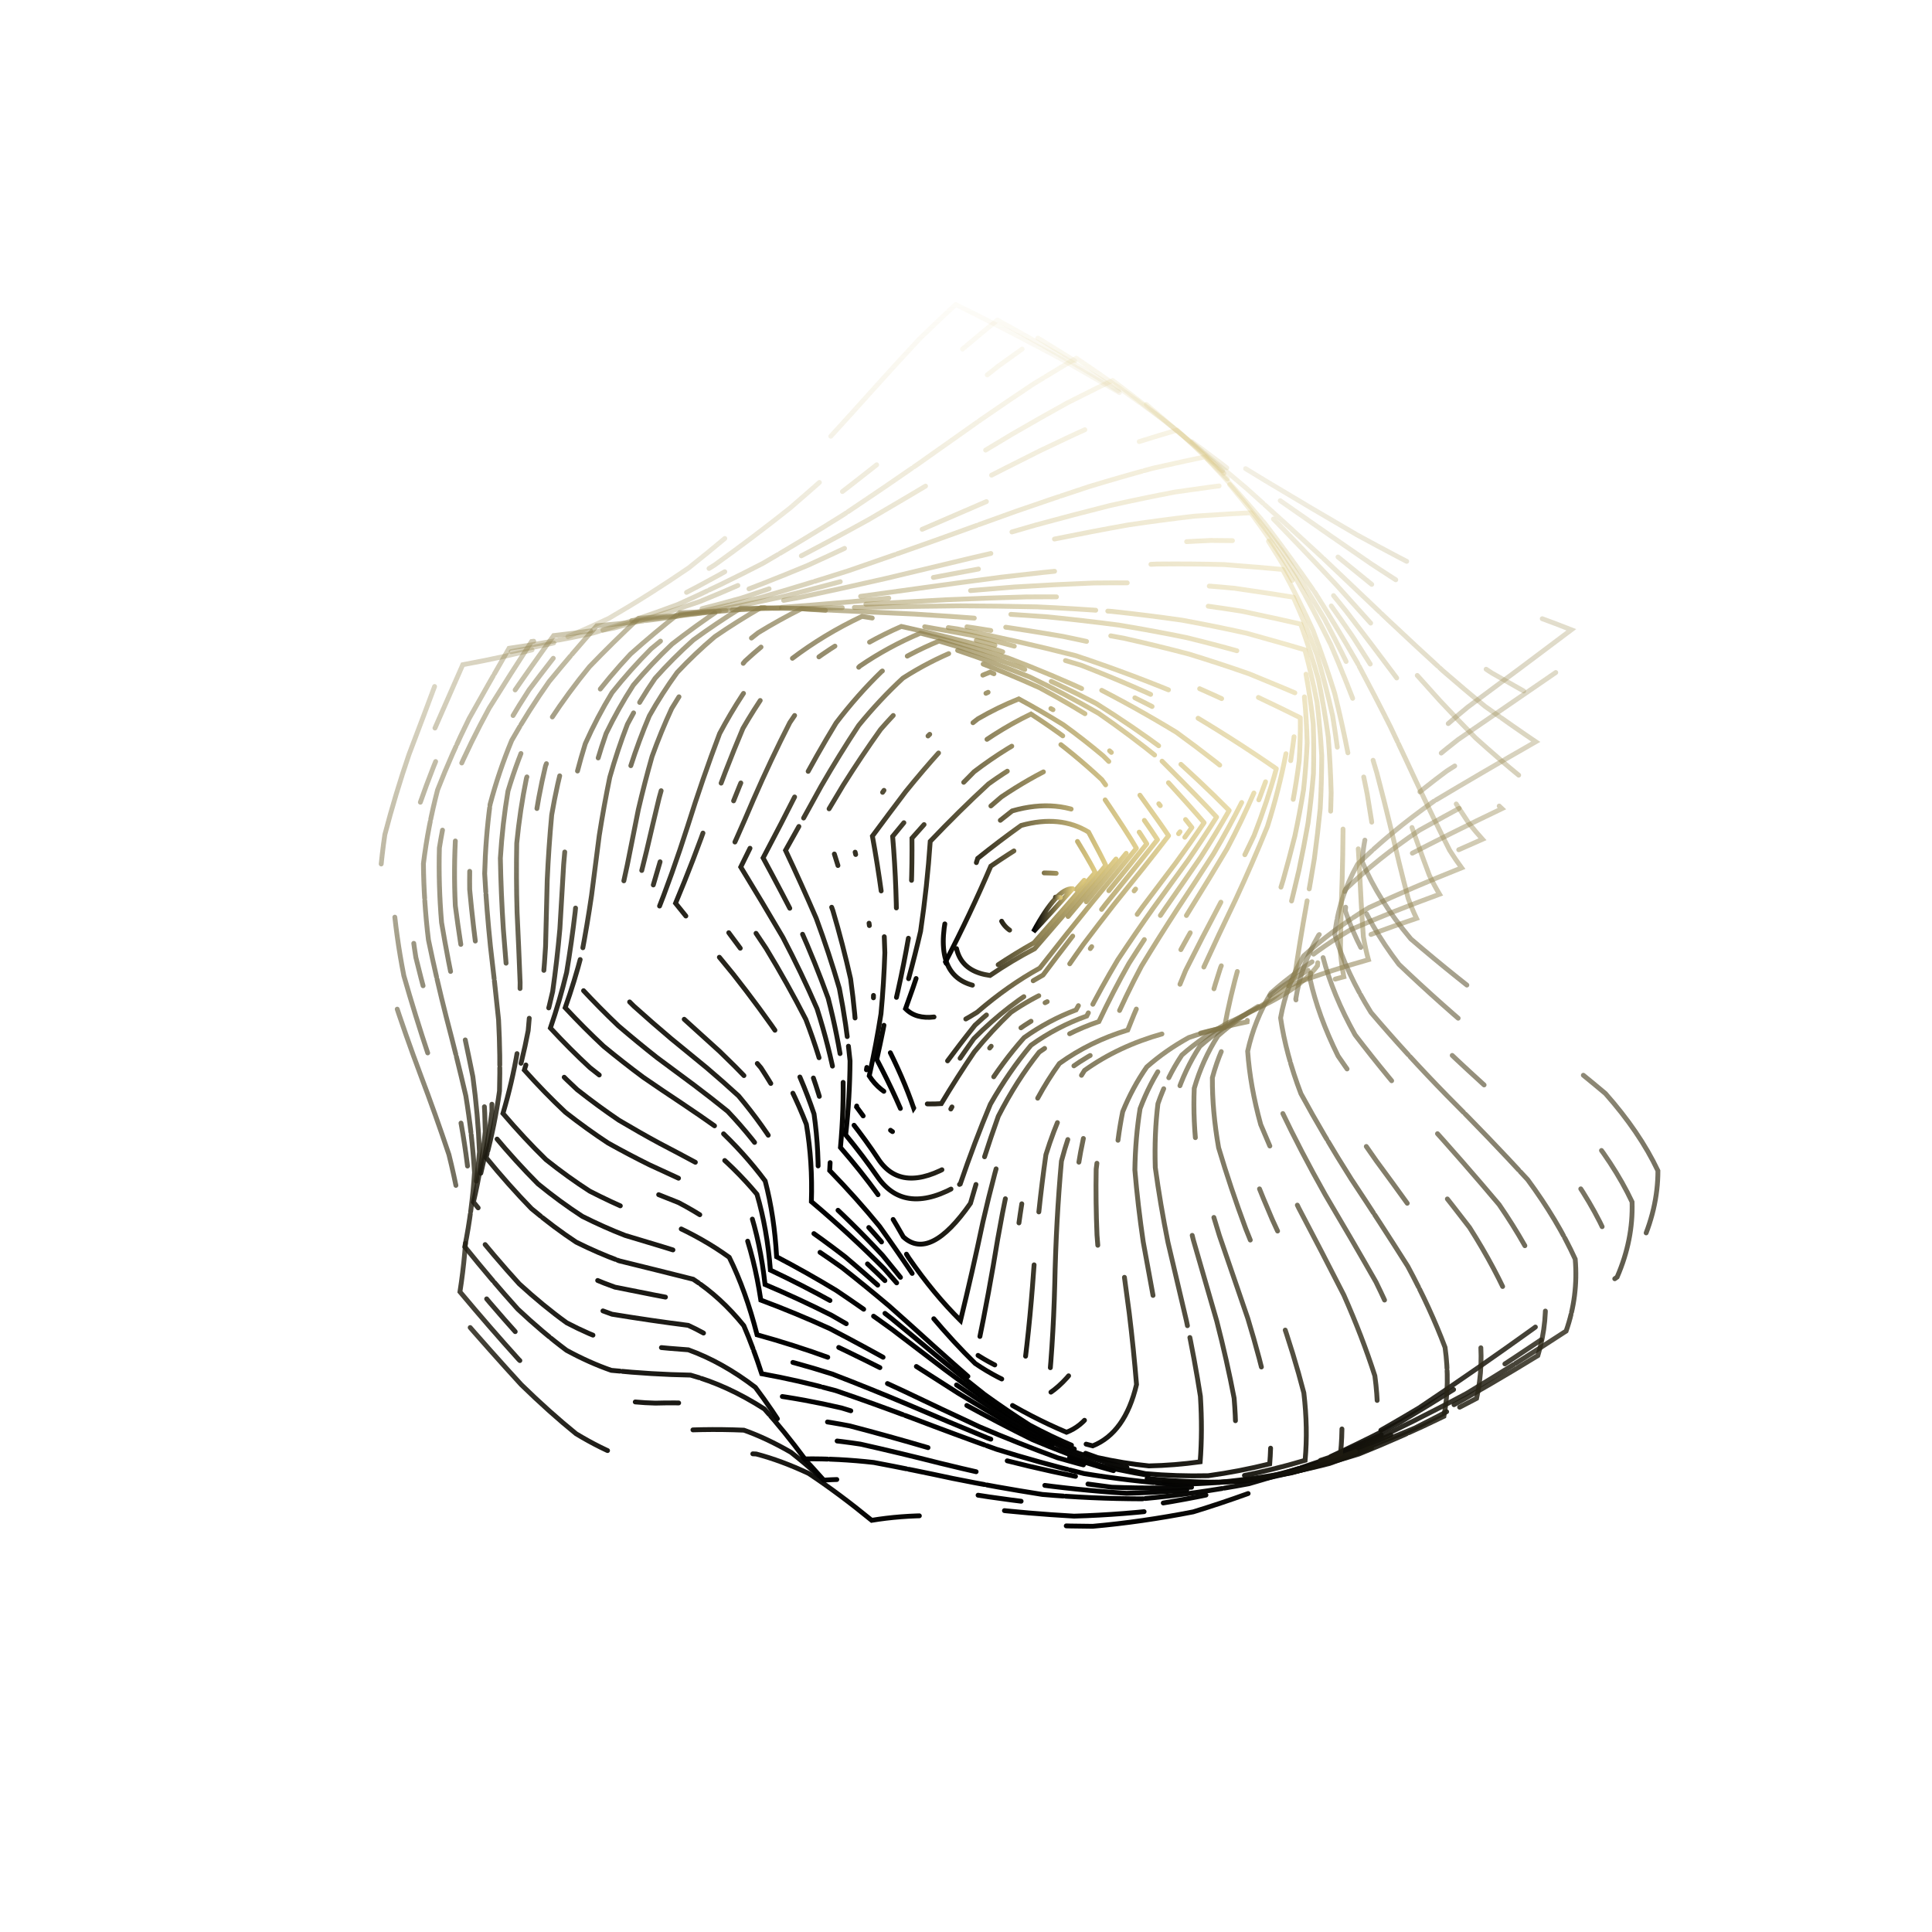 <svg xmlns="http://www.w3.org/2000/svg" version="1.1" xmlns:xlink="http://www.w3.org/1999/xlink" xmlns:svgjs="http://svgjs.dev/svgjs" viewBox="0 0 800 800"><defs><linearGradient x1="50%" y1="0%" x2="50%" y2="100%" id="ccchaos-grad"><stop stop-color="rgb(217, 196, 119)" stop-opacity="1" offset="0%"></stop><stop stop-color="hsl(47, 56%, 90%)" stop-opacity="1" offset="100%"></stop></linearGradient></defs><g stroke-width="2" stroke="url(#ccchaos-grad)" fill="none" stroke-linecap="round"><path d="M395.74 126.09Q417 136.62 438.64 148.22 460.43 160.64 482.1 173.52 503.36 186.46 523.93 199.03 543.56 210.83 561.99 221.52 579.02 230.82 594.45 238.58 608.17 244.79 620.1 249.56 637.8 255.71 650.66 260.78 629.47 276.78 607.79 292.78 588.31 308.78 573.43 324.78 565 340.78 564.06 356.78 570.74 372.78 584.19 388.78 602.76 404.78 624.15 420.78 645.7 436.78 664.75 452.78 678.94 468.78 686.51 484.79 686.52 500.79 678.97 516.79 657.48 533.18 634.87 550.18 611.45 567.04 587.58 582.99 563.6 597.35 539.82 609.53 516.55 619.15 494.09 626.03 472.66 630.22 452.44 632.01 433.6 631.91 416.2 630.61 400.28 628.89 385.82 627.6 372.75 627.57 360.95 629.53 347.31 618.37 334.89 610.14 323.56 604.81 313.15 602.07 303.46 601.42 294.29 602.19 285.42 603.59 276.63 604.8 267.72 605.02 258.5 603.57 248.82 599.91 238.55 593.69 227.57 584.8 215.84 573.36 203.32 559.71 190.02 544.34 192.22 527.78 192.22 511.22 190.02 494.65 185.89 478.09 180.36 461.52 174.09 444.96 167.88 428.4 162.48 411.83 158.57 395.27 156.63 378.71 156.91 362.14 159.36 345.58 163.68 329.02 169.34 312.45 175.64 295.89 181.8 279.33 199.44 275.69 217.15 270.73 234.75 264.22 252.08 256.06 268.95 246.3 285.2 235.14 300.67 222.88 315.25 209.91 328.83 196.66 341.34 183.58 352.77 171.08 363.13 159.52 372.47 149.15 380.92 140.13 392.18 129.28 395.74 126.09" stroke-dasharray="77 61" transform="rotate(0, 400, 400)" opacity="0.05"></path><path d="M401.25 132.23Q422.12 142.53 443.19 153.87 464.22 166.01 484.97 178.62 505.16 191.32 524.57 203.72 542.94 215.43 560.08 226.11 575.81 235.49 589.98 243.42 602.5 249.83 613.34 254.82 629.35 261.18 641 266.03 620.22 281.7 599.42 297.38 581.04 313.05 567.26 328.72 559.7 344.4 559.25 360.07 565.96 375.74 579.05 391.41 596.97 407.09 617.61 422.76 638.52 438.43 657.25 454.1 671.59 469.77 679.84 485.45 681.03 501.12 675.03 516.79 654.68 533.03 633.17 549.59 610.79 565.76 587.83 580.87 564.62 594.29 541.45 605.54 518.63 614.31 496.42 620.48 475.05 624.14 454.73 625.61 435.61 625.38 417.8 624.08 401.36 622.47 386.3 621.33 372.58 621.41 360.13 623.39 347.75 612.49 336.47 604.37 326.14 598.98 316.59 596.07 299.11 596.1 282.15 598.21 273.49 598.62 264.46 597.59 254.9 594.57 244.72 589.2 233.83 581.31 222.18 570.96 209.76 558.39 196.6 544.01 198.41 527.79 198.05 511.58 195.56 495.36 191.23 479.14 185.58 462.93 179.26 446.71 173.04 430.49 167.63 414.28 163.68 398.06 161.65 381.84 161.78 365.63 164.07 349.41 168.23 333.19 173.77 316.97 180.05 300.76 186.33 284.54 203.64 280.59 221.06 275.27 238.44 268.4 255.6 259.95 272.38 250 288.62 238.76 304.17 226.55 318.89 213.74 332.69 200.74 345.47 187.97 357.2 175.82 367.88 164.61 377.52 154.57 386.22 145.83 397.66 135.32 401.25 132.23" stroke-dasharray="58 81" transform="rotate(2.525, 400, 400)" opacity="0.07"></path><path d="M406.74 138.36Q427.09 148.43 447.46 159.51 467.64 171.37 487.38 183.7 506.45 196.16 524.65 208.37 541.77 219.97 557.62 230.63 572.08 240.09 585.04 248.16 596.44 254.78 606.26 260 620.73 266.62 631.32 271.39 611.05 286.74 591.16 302.08 573.89 317.42 561.17 332.77 554.44 348.11 554.44 363.46 561.18 378.8 573.91 394.15 591.18 409.49 611.07 424.84 631.35 440.18 649.73 455.53 664.16 470.88 673.02 486.22 675.31 501.57 670.78 516.91 651.57 532.88 631.17 548.91 609.84 564.34 587.84 578.57 565.46 591.05 542.98 601.39 520.69 609.34 498.83 614.84 477.64 618.02 457.33 619.19 438.04 618.84 419.92 617.57 403.05 616.07 387.45 615.07 373.14 615.26 360.06 617.25 348.87 606.62 338.65 598.59 329.24 593.16 320.46 590.1 304.05 589.72 287.81 591.62 279.35 592.18 270.45 591.51 260.99 589.07 250.88 584.49 240.06 577.57 228.49 568.28 216.16 556.8 203.12 543.44 204.54 527.58 203.82 511.71 201.05 495.85 196.53 479.98 190.77 464.12 184.41 448.25 178.18 432.39 172.77 416.52 168.78 400.66 166.67 384.8 166.67 368.93 168.78 353.07 172.76 337.2 178.17 321.34 184.41 305.47 190.76 289.61 207.73 285.31 224.84 279.62 241.96 272.41 258.93 263.69 275.59 253.58 291.79 242.3 307.39 230.16 322.23 217.53 336.23 204.8 349.27 192.36 361.31 180.57 372.32 169.71 382.3 160 391.3 151.54 403.08 141.36 406.74 138.36" stroke-dasharray="18 59" transform="rotate(5.05, 400, 400)" opacity="0.10"></path><path d="M412.1 144.5Q431.81 154.34 451.37 165.15 470.6 176.72 489.27 188.77 507.19 200.99 524.16 213 540.02 224.48 554.62 235.1 567.86 244.61 579.67 252.82 590 259.64 598.88 265.09 611.96 272.05 621.63 276.85 601.94 291.87 583 306.88 566.84 321.9 555.16 336.91 549.23 351.93 549.66 366.94 556.41 381.96 568.77 396.97 585.41 411.99 604.57 427 624.2 442.02 642.2 457.03 656.67 472.04 666.06 487.06 669.37 502.07 666.25 517.09 648.16 532.68 628.87 548.09 608.6 562.74 587.59 576.06 566.1 587.62 544.38 597.07 522.7 604.24 501.29 609.11 480.38 611.83 460.18 612.74 440.84 612.29 422.52 611.06 405.31 609.68 389.26 608.82 374.42 609.11 360.75 611.11 350.68 600.74 341.42 592.83 324.88 585.11 309.26 582.96 293.4 584.79 276.48 585.33 267.08 583.41 257.03 579.56 246.25 573.55 234.74 565.29 222.51 554.89 209.59 542.59 210.61 527.09 209.53 511.58 206.48 496.08 201.78 480.58 195.92 465.07 189.55 449.57 183.32 434.07 177.91 418.56 173.9 403.06 171.7 387.56 171.56 372.05 173.49 356.55 177.28 341.05 182.54 325.54 188.69 310.04 195.09 294.54 211.7 289.87 228.48 283.8 245.32 276.26 262.07 267.3 278.59 257.05 294.72 245.76 310.32 233.72 325.26 221.3 339.43 208.86 352.72 196.76 365.06 185.32 376.4 174.82 386.74 165.43 396.1 157.26 408.31 147.41 412.1 144.5" stroke-dasharray="32 1" transform="rotate(7.575, 400, 400)" opacity="0.12"></path><path d="M417.23 150.64Q436.18 160.24 454.85 170.78 473.05 182.06 490.61 193.83 507.34 205.79 523.09 217.59 537.71 228.93 551.09 239.5 563.16 249.05 573.87 257.38 583.22 264.39 591.23 270.06 603.08 277.42 611.96 282.36 592.93 297.04 574.98 311.73 559.91 326.41 549.24 341.1 544.06 355.78 544.88 370.46 551.63 385.15 563.63 399.83 579.65 414.51 598.08 429.2 617.06 443.88 634.67 458.56 649.13 473.24 658.97 487.93 663.21 502.61 661.41 517.29 644.43 532.41 626.24 547.14 607.04 560.95 587.05 573.37 566.48 584.01 545.59 592.6 524.59 599.02 503.72 603.3 483.2 605.61 463.21 606.29 443.94 605.76 425.52 604.57 408.08 603.31 391.68 602.58 376.38 602.96 362.2 604.97 353.13 594.86 344.74 587.07 329.45 579.17 314.69 576.63 299.22 578.28 282.49 579.07 273.14 577.62 263.12 574.44 252.39 569.28 240.94 562.01 228.8 552.67 215.99 541.44 216.6 526.3 215.17 511.17 211.86 496.03 206.99 480.9 201.05 465.76 194.66 450.63 188.45 435.49 183.05 420.36 179.02 405.22 176.74 390.08 176.46 374.95 178.21 359.81 181.8 344.68 186.88 329.54 192.93 314.41 199.34 299.27 215.56 294.21 232 287.77 248.53 279.93 265.03 270.75 281.37 260.4 297.39 249.13 312.97 237.23 327.97 225.04 342.27 212.9 355.78 201.14 368.4 190.07 380.09 179.92 390.8 170.86 400.54 162.98 413.28 153.45 417.23 150.64" stroke-dasharray="59 29" transform="rotate(10.1, 400, 400)" opacity="0.15"></path><path d="M422.04 156.78Q440.12 166.14 457.82 176.41 474.95 187.4 491.35 198.88 506.89 210.57 521.41 222.16 534.82 233.34 547.04 243.84 558 253.41 567.69 261.84 582.78 274.32 594.53 283.17 598.76 285.84 602.31 287.91 584.02 302.25 567.07 316.6 553.08 330.95 543.4 345.3 538.93 359.64 540.12 373.99 546.85 388.34 558.48 402.68 573.89 417.03 591.6 431.38 609.93 445.72 627.12 460.07 641.51 474.42 651.75 488.77 656.83 503.12 656.29 517.46 640.38 532.02 623.29 546.01 605.16 558.96 586.2 570.46 566.6 580.2 546.57 587.96 526.32 593.68 506.08 597.41 486.03 599.35 466.37 599.82 447.26 599.23 428.87 598.09 411.3 596.94 394.65 596.35 378.99 596.82 364.36 598.84 356.2 588.99 348.57 581.32 334.33 573.25 320.28 570.34 305.08 571.78 288.48 572.74 279.15 571.7 269.15 569.12 258.45 564.75 247.06 558.42 235 550.11 222.33 539.95 222.52 525.19 220.74 510.43 217.17 495.67 212.15 480.91 206.15 466.15 199.75 451.39 193.57 436.63 188.2 421.88 184.14 407.12 181.79 392.36 181.38 377.6 182.93 362.84 186.31 348.08 191.19 333.33 197.11 318.57 203.49 303.81 219.31 298.36 235.38 291.56 251.58 283.43 267.81 274.07 283.93 263.66 299.81 252.43 315.33 240.69 330.35 228.75 344.76 216.93 358.45 205.53 371.33 194.83 383.34 185.04 394.42 176.3 404.55 168.69 417.89 159.5 422.04 156.78" stroke-dasharray="43 68" transform="rotate(12.625, 400, 400)" opacity="0.17"></path><path d="M426.43 162.93Q443.57 172.05 460.23 182.04 476.24 192.74 491.48 203.93 505.81 215.34 519.14 226.7 531.38 237.72 542.48 248.13 552.4 257.69 561.14 266.21 574.75 279.09 585.41 288.42 589.33 291.29 592.71 293.45 575.22 307.46 559.29 321.47 546.37 335.48 537.63 349.48 533.85 363.49 535.38 377.5 542.08 391.51 553.34 405.51 568.15 419.52 585.16 433.53 602.83 447.53 619.57 461.54 633.86 475.55 644.4 489.55 650.25 503.56 650.87 517.56 636.02 531.48 620 544.68 602.95 556.75 585.03 567.33 566.41 576.19 547.29 583.16 527.86 588.22 508.31 591.44 488.83 593.04 469.59 593.32 450.76 592.69 432.49 591.61 414.91 590.59 398.12 590.11 382.2 590.67 367.2 592.69 359.83 583.11 352.87 575.57 339.49 567.35 325.98 564.09 310.96 565.28 294.42 566.35 285.09 565.65 275.1 563.62 264.43 559.97 253.09 554.52 241.13 547.22 228.57 538.11 228.35 523.73 226.24 509.36 222.43 494.99 217.27 480.61 211.22 466.24 204.83 451.87 198.69 437.49 193.34 423.12 189.27 408.74 186.85 394.37 186.3 380 187.66 365.62 190.82 351.25 195.49 336.87 201.24 322.5 207.56 308.13 222.97 302.28 238.64 295.15 254.49 286.77 270.41 277.26 286.28 266.81 301.99 255.67 317.4 244.12 332.4 232.45 346.87 220.96 360.71 209.93 373.82 199.6 386.12 190.16 397.56 181.75 408.09 174.43 422.07 165.55 426.43 162.93" stroke-dasharray="29 68" transform="rotate(15.15, 400, 400)" opacity="0.19"></path><path d="M430.31 169.07Q446.45 177.95 462.02 187.67 476.89 198.07 490.96 208.96 504.12 220.09 516.29 231.2 527.41 242.04 537.45 252.34 546.39 261.89 554.27 270.47 566.55 283.72 576.27 293.54 579.95 296.63 583.2 298.96 566.55 312.62 551.66 326.28 539.78 339.94 531.94 353.61 528.81 367.27 530.64 380.93 537.29 394.6 548.19 408.26 562.41 421.92 578.72 435.58 595.75 449.25 612.02 462.91 626.16 476.57 636.95 490.24 643.47 503.9 645.16 517.57 631.33 530.78 616.36 543.14 600.37 554.31 583.5 564 565.89 572 547.71 578.22 529.14 582.65 510.35 585.41 491.51 586.7 472.78 586.83 454.34 586.18 436.31 585.16 418.83 584.25 402 583.9 385.93 584.54 370.66 586.55 363.98 577.23 357.55 569.83 344.87 561.49 331.75 557.88 316.82 558.8 300.28 559.92 290.94 559.51 280.95 557.96 270.3 554.97 259.03 550.34 247.15 543.99 234.73 535.91 234.09 521.93 231.66 507.94 227.62 493.96 222.34 479.98 216.26 466 209.89 452.01 203.79 438.03 198.48 424.05 194.41 410.06 191.92 396.08 191.23 382.1 192.41 368.12 195.34 354.13 199.78 340.15 205.34 326.17 211.56 312.19 226.53 305.97 241.8 298.52 257.27 289.92 272.85 280.3 288.44 269.86 303.92 258.84 319.19 247.5 334.12 236.12 348.61 224.97 362.55 214.32 375.85 204.36 388.41 195.29 400.18 187.2 411.1 180.15 425.73 171.6 430.31 169.07" stroke-dasharray="35 1" transform="rotate(17.675, 400, 400)" opacity="0.22"></path><path d="M433.61 175.21Q448.69 183.84 463.15 193.29 476.89 203.39 489.79 213.97 501.8 224.81 512.86 235.68 522.92 246.32 531.97 256.5 540.02 266 547.1 274.63 558.21 288.23 567.12 298.53 570.6 301.88 573.76 304.4 558.01 317.72 544.15 331.03 533.3 344.34 526.33 357.66 523.8 370.97 525.92 384.28 532.52 397.59 543.05 410.91 556.69 424.22 572.32 437.53 588.69 450.84 604.48 464.16 618.42 477.47 629.39 490.78 636.5 504.09 639.18 517.4 626.33 529.85 612.39 541.36 597.44 551.63 581.61 560.44 565.01 567.62 547.81 573.13 530.14 576.98 512.16 579.32 494.03 580.34 475.9 580.34 457.93 579.67 440.24 578.73 422.97 577.93 406.23 577.69 390.11 578.4 374.68 580.41 368.56 571.36 362.58 564.1 350.4 555.66 337.54 551.73 322.61 552.35 306.03 553.44 296.67 553.28 286.68 552.14 276.06 549.74 264.85 545.87 253.07 540.42 240.78 533.33 239.75 519.75 237 506.17 232.76 492.59 227.37 479 221.27 465.42 214.94 451.84 208.9 438.25 203.63 424.67 199.55 411.09 197 397.5 196.18 383.92 197.16 370.34 199.86 356.76 204.05 343.17 209.41 329.59 215.5 316 230.02 309.42 244.84 301.69 259.91 292.91 275.13 283.22 290.4 272.82 305.63 261.95 320.71 250.84 335.53 239.78 349.99 228.99 363.98 218.71 377.41 209.14 390.19 200.42 402.25 192.65 413.54 185.88 428.8 177.65 433.61 175.21" stroke-dasharray="88 74" transform="rotate(20.2, 400, 400)" opacity="0.24"></path><path d="M436.27 181.34Q450.27 189.74 463.61 198.9 476.2 208.7 487.98 218.98 498.89 229.53 508.88 240.13 517.95 250.56 526.08 260.6 533.31 270.03 539.68 278.69 549.76 292.6 558 303.37 561.34 306.99 564.45 309.74 549.63 322.7 536.8 335.66 526.94 348.62 520.8 361.57 518.84 374.53 521.21 387.49 527.73 400.44 537.91 413.4 550.97 426.36 565.93 439.32 581.65 452.27 596.94 465.23 610.65 478.19 621.73 491.15 629.35 504.11 632.92 517.06 621.02 528.7 608.07 539.33 594.14 548.71 579.34 556.66 563.77 563.06 547.54 567.9 530.81 571.22 513.69 573.17 496.33 573.95 478.88 573.84 461.47 573.17 444.22 572.31 427.27 571.62 410.71 571.5 394.66 572.28 379.19 574.27 367.81 559.22 356.17 549.13 343.07 546.09 328.6 545.81 320.43 546.44 311.66 546.95 302.27 546.97 292.28 546.18 281.69 544.31 270.54 541.14 258.87 536.52 246.73 530.38 245.3 517.21 242.26 504.03 237.83 490.85 232.36 477.67 226.24 464.49 219.96 451.32 213.99 438.14 208.77 424.96 204.7 411.78 202.09 398.61 201.15 385.43 201.93 372.25 204.39 359.07 208.32 345.9 213.45 332.72 219.37 319.54 233.43 312.62 247.8 304.65 262.44 295.72 277.26 286.01 292.18 275.69 307.12 265 321.96 254.16 336.62 243.42 351 233 364.99 223.11 378.5 213.92 391.45 205.56 403.77 198.11 415.37 191.61 431.25 183.7 436.27 181.34" stroke-dasharray="88 27" transform="rotate(22.725, 400, 400)" opacity="0.26"></path><path d="M438.25 187.48Q451.15 195.63 463.37 204.52 474.85 214.02 485.53 223.98 495.38 234.23 504.38 244.56 512.52 254.77 519.82 264.64 526.31 273.99 532.03 282.65 541.23 296.83 548.91 308.06 552.15 311.95 555.26 314.97 541.38 327.56 529.58 340.16 520.69 352.76 515.34 365.35 513.91 377.95 516.51 390.54 522.95 403.14 532.77 415.73 545.27 428.33 559.57 440.92 574.64 453.52 589.42 466.11 602.85 478.7 613.98 491.3 622.02 503.89 626.39 516.49 615.4 527.29 603.41 537.03 590.49 545.53 576.69 552.65 562.13 558.31 546.9 562.52 531.12 565.36 514.9 566.96 498.37 567.53 481.66 567.34 464.88 566.68 448.17 565.9 431.63 565.33 415.37 565.31 399.49 566.15 384.08 568.13 373.24 553.44 361.87 543.39 348.75 540.02 334.19 539.38 325.95 539.92 317.13 540.43 307.72 540.59 297.73 540.1 287.18 538.69 276.1 536.13 264.55 532.29 252.56 527.05 250.76 514.28 247.44 501.52 242.84 488.76 237.3 475.99 231.2 463.23 224.97 450.46 219.07 437.7 213.91 424.93 209.86 412.17 207.2 399.4 206.13 386.64 206.72 373.87 208.92 361.11 212.6 348.34 217.47 335.58 223.19 322.81 236.77 315.6 250.67 307.42 264.86 298.4 279.26 288.69 293.8 278.49 308.39 268.01 322.96 257.47 337.41 247.07 351.65 237.03 365.59 227.53 379.13 218.72 392.2 210.71 404.7 203.58 416.59 197.35 433.01 189.75 438.25 187.48" stroke-dasharray="19 87" transform="rotate(25.25, 400, 400)" opacity="0.29"></path><path d="M439.49 193.62Q451.3 201.52 462.42 210.13 472.82 219.32 482.46 228.97 491.32 238.91 499.39 248.96 506.69 258.93 513.23 268.62 519.05 277.87 524.22 286.5 532.67 300.91 539.91 312.56 543.1 316.73 546.22 320.03 533.31 332.26 522.52 344.48 514.56 356.71 509.96 368.94 509.03 381.16 511.82 393.39 518.16 405.62 527.62 417.84 539.57 430.07 553.22 442.3 567.65 454.52 581.9 466.75 595.03 478.98 606.15 491.21 614.54 503.43 619.62 515.66 609.49 525.6 598.42 534.47 586.46 542.11 573.66 548.43 560.09 553.4 545.86 557.03 531.04 559.41 515.75 560.7 500.08 561.1 484.16 560.84 468.1 560.21 452 559.51 435.97 559.05 420.11 559.13 404.52 560.03 389.29 561.99 378.78 547.68 367.53 537.68 354.31 534 339.6 533.01 331.3 533.43 322.43 533.92 312.99 534.17 303.01 533.92 292.51 532.9 281.52 530.9 270.09 527.75 258.27 523.35 256.11 511 252.53 498.65 247.79 486.31 242.19 473.96 236.12 461.61 229.96 449.26 224.15 436.92 219.05 424.57 215.02 412.22 212.32 399.87 211.12 387.53 211.52 375.18 213.48 362.83 216.88 350.49 221.48 338.14 226.98 325.79 240.06 318.32 253.47 309.98 267.19 300.91 281.14 291.26 295.26 281.22 309.49 270.98 323.74 260.74 337.93 250.71 351.98 241.06 365.8 231.95 379.31 223.52 392.42 215.87 405.07 209.05 417.17 203.09 434.08 195.8 439.49 193.62" stroke-dasharray="81 40" transform="rotate(27.775, 400, 400)" opacity="0.31"></path><path d="M439.99 199.76Q450.71 207.41 460.78 215.73 470.15 224.62 478.8 233.95 486.74 243.57 493.96 253.33 500.48 263.05 506.35 272.55 511.59 281.67 516.28 290.25 524.11 304.83 531 316.88 534.16 321.33 537.33 324.92 525.4 336.77 515.6 348.62 508.54 360.47 504.65 372.33 504.17 384.18 507.15 396.03 513.38 407.88 522.48 419.73 533.89 431.58 546.9 443.43 560.69 455.29 574.4 467.14 587.19 478.99 598.25 490.84 606.9 502.69 612.59 514.54 603.29 523.61 593.1 531.61 582.07 538.42 570.23 543.99 557.65 548.31 544.4 551.41 530.55 553.39 516.2 554.41 501.43 554.65 486.35 554.35 471.05 553.75 455.64 553.14 440.2 552.79 424.84 552.96 409.64 553.91 394.69 555.85 384.35 541.92 373.09 532 359.71 528.03 344.82 526.69 336.45 526.98 327.53 527.41 318.08 527.72 308.12 527.65 297.67 526.95 286.78 525.43 275.49 522.91 263.85 519.28 261.35 507.35 257.54 495.43 252.67 483.51 247.05 471.58 241.01 459.66 234.94 447.74 229.22 435.82 224.2 423.89 220.19 411.97 217.45 400.05 216.14 388.12 216.35 376.2 218.06 364.27 221.17 352.35 225.48 340.43 230.73 328.5 243.3 320.81 256.21 312.36 269.43 303.28 282.91 293.73 296.59 283.88 310.4 273.91 324.29 264.01 338.18 254.35 351.99 245.09 365.64 236.39 379.05 228.34 392.15 221.04 404.86 214.53 417.11 208.84 434.41 201.85 439.99 199.76" stroke-dasharray="65 34" transform="rotate(30.3, 400, 400)" opacity="0.33"></path><path d="M439.72 205.9Q449.4 213.3 458.45 221.34 466.85 229.92 474.59 238.93 481.68 248.23 488.13 257.69 493.96 267.14 499.22 276.43 503.96 285.4 508.24 293.9 515.57 308.61 522.23 320.99 521.53 333.38 508.84 352.53 502.63 364 499.41 375.47 499.35 386.94 502.47 398.41 508.59 409.88 517.34 421.35 528.22 432.82 540.59 444.29 553.75 455.76 566.92 467.23 579.34 478.7 590.29 490.18 599.13 501.65 605.34 513.12 596.81 521.32 587.47 528.47 577.32 534.49 566.41 539.35 554.79 543.05 542.5 545.67 529.63 547.29 516.22 548.07 502.38 548.19 488.17 547.86 473.69 547.31 459.02 546.79 444.25 546.54 429.47 546.8 414.76 547.79 400.2 549.72 389.87 536.17 378.49 526.34 364.91 522.11 349.82 520.42 341.37 520.57 332.41 520.92 322.96 521.24 313.03 521.3 302.66 520.88 291.88 519.77 280.75 517.81 269.3 514.86 266.48 503.37 262.47 491.87 257.5 480.37 251.86 468.88 245.87 457.38 239.9 445.88 234.28 434.39 229.34 422.89 225.36 411.4 222.59 399.9 221.17 388.4 221.2 376.91 222.66 365.41 225.48 353.92 229.49 342.42 234.46 330.92 246.51 323.07 258.91 314.56 271.61 305.53 284.59 296.12 297.8 286.49 311.17 276.82 324.66 267.27 338.19 258 351.7 249.15 365.12 240.84 378.38 233.17 391.39 226.22 404.1 220.02 416.43 214.59 434.02 207.9 439.72 205.9" stroke-dasharray="79 63" transform="rotate(32.825, 400, 400)" opacity="0.36"></path><path d="M438.7 212.04Q447.38 219.19 455.48 226.94 462.97 235.21 469.87 243.89 476.19 252.88 481.95 262.03 487.17 271.2 491.92 280.26 496.22 289.06 500.16 297.46 507.1 312.23 513.59 324.9 513.45 337.5 502.23 356.21 496.84 367.29 494.24 378.37 494.57 389.45 497.82 400.54 503.8 411.62 512.2 422.7 522.56 433.78 534.32 444.86 546.85 455.95 559.46 467.03 571.49 478.11 582.27 489.19 591.22 500.27 597.87 511.35 590.07 518.7 581.52 525.03 572.22 530.3 562.21 534.5 551.51 537.65 540.17 539.83 528.25 541.13 515.8 541.71 502.88 541.73 489.57 541.39 475.95 540.89 462.08 540.45 448.04 540.3 433.91 540.65 419.78 541.68 405.7 543.58 395.26 530.43 383.68 520.72 369.85 516.24 354.55 514.22 346.05 514.21 337.06 514.46 327.62 514.77 317.74 514.91 307.46 514.69 296.82 513.92 285.85 512.44 274.62 510.11 271.5 499.05 267.31 487.98 262.26 476.92 256.62 465.86 250.71 454.79 244.84 443.73 239.34 432.66 234.48 421.6 230.55 410.54 227.74 399.47 226.22 388.41 226.07 377.34 227.29 366.28 229.81 355.21 233.51 344.15 238.18 333.08 249.7 325.12 261.57 316.6 273.75 307.65 286.21 298.42 298.91 289.06 311.81 279.71 324.86 270.53 337.99 261.66 351.16 253.21 364.29 245.3 377.32 238.02 390.18 231.41 402.82 225.52 415.15 220.34 432.92 213.95 438.7 212.04" stroke-dasharray="100 5" transform="rotate(35.35, 400, 400)" opacity="0.38"></path><path d="M436.94 218.18Q444.69 225.08 451.9 232.54 458.56 240.5 464.7 248.85 470.33 257.51 475.47 266.34 480.17 275.23 484.47 284.04 488.42 292.64 492.08 300.91 498.73 315.69 505.12 328.59 505.56 341.36 495.78 359.61 491.16 370.3 489.14 380.99 489.82 391.68 493.16 402.37 499 413.05 507.05 423.74 516.9 434.43 528.06 445.12 539.97 455.81 552.02 466.5 563.63 477.19 574.2 487.87 583.15 507.16 575.28 521.31 566.78 525.88 557.62 529.46 547.82 532.11 537.4 533.89 526.41 534.92 514.9 535.33 502.92 535.27 490.52 534.93 477.77 534.49 464.74 534.14 451.49 534.08 438.08 534.5 424.6 535.57 411.09 537.44 400.44 524.7 388.59 515.12 374.5 510.43 359.01 508.08 350.45 507.91 341.46 508.05 332.04 508.3 322.23 508.49 312.06 508.42 301.57 507.93 290.8 506.85 279.79 505.06 276.41 494.43 272.06 483.8 266.95 473.17 261.35 462.54 255.52 451.91 249.77 441.28 244.38 430.65 239.62 420.02 235.74 409.39 232.91 398.75 231.3 388.12 230.97 377.49 231.95 366.86 234.18 356.23 237.55 345.6 241.9 334.97 252.89 326.95 264.21 318.48 275.85 309.67 287.77 300.66 299.95 291.59 312.35 282.59 324.92 273.79 337.61 265.33 350.38 257.29 363.16 249.78 375.91 242.87 388.55 236.61 401.04 231.02 413.3 226.1 431.11 220.01 436.94 218.18" stroke-dasharray="95 96" transform="rotate(37.875, 400, 400)" opacity="0.41"></path><path d="M434.48 224.32Q441.36 230.97 447.75 238.14 453.67 245.78 459.13 253.81 464.15 262.13 468.76 270.64 473.01 279.23 476.94 287.78 483.95 304.1 490.49 319.29 496.89 331.73 503.64 342.18 495.58 352.47 489.47 362.76 485.58 373.04 484.1 383.33 485.1 393.62 488.52 403.91 494.21 414.19 501.91 424.48 511.26 434.77 521.83 445.06 533.12 455.34 544.61 465.63 555.78 475.92 566.09 486.21 575.47 504.49 568.75 517.3 561.02 521.21 552.66 524.23 543.71 526.42 534.18 527.86 524.11 528.65 513.52 528.92 502.46 528.81 490.98 528.48 479.13 528.1 466.96 527.84 454.53 527.88 441.9 528.37 429.13 529.47 416.28 531.3 405.33 518.97 393.17 509.55 378.82 504.66 363.16 502 354.57 501.67 345.59 501.68 336.22 501.86 326.5 502.04 316.46 502.08 306.14 501.8 295.58 501.06 284.81 499.73 281.2 489.53 276.73 479.34 271.59 469.15 266.03 458.95 260.31 448.76 254.68 438.57 249.42 428.37 244.77 418.18 240.93 407.99 238.1 397.79 236.39 387.6 235.9 377.4 236.64 367.21 238.57 357.02 241.62 346.82 245.63 336.63 256.07 328.61 266.85 320.23 277.93 311.6 289.3 302.85 300.94 294.1 312.8 285.47 324.86 277.07 337.08 269.02 349.4 261.4 361.79 254.29 374.19 247.75 386.54 241.83 398.8 236.53 410.92 231.86 428.65 226.06 434.48 224.32" stroke-dasharray="80 57" transform="rotate(40.4, 400, 400)" opacity="0.43"></path><path d="M431.36 230.45Q437.45 236.85 443.11 243.74 448.36 251.06 453.22 258.76 457.71 266.74 461.88 274.92 465.75 283.2 469.37 291.47 476.01 307.41 482.37 322.41 488.84 335.02 495.74 345.83 488.6 355.71 483.32 365.6 480.12 375.48 479.13 385.36 480.4 395.25 483.88 405.13 489.42 415.01 496.77 424.9 505.63 434.78 515.62 444.66 526.3 454.54 537.23 464.43 547.94 474.31 557.96 484.19 567.64 501.49 561.96 513.03 547.07 518.48 530.53 521.76 521.33 522.35 511.64 522.5 501.49 522.35 490.92 522.05 479.97 521.74 468.68 521.57 457.11 521.69 445.29 522.25 433.29 523.36 421.15 525.16 409.86 513.26 397.36 504.01 382.79 498.95 366.98 496.01 358.39 495.51 349.43 495.37 340.14 495.46 330.54 495.61 320.66 495.7 310.53 495.57 300.2 495.1 289.69 494.15 285.88 484.4 281.31 474.64 276.17 464.88 270.67 455.13 265.06 445.37 259.58 435.61 254.46 425.86 249.91 416.1 246.14 406.34 243.3 396.58 241.51 386.83 240.86 377.07 241.36 367.31 243.01 357.56 245.72 347.8 249.38 338.04 259.29 330.08 269.5 321.85 280.02 313.45 290.83 304.99 301.9 296.59 313.21 288.35 324.73 280.36 336.43 272.73 348.27 265.52 360.21 258.81 372.2 252.65 384.2 247.05 396.17 242.05 408.05 237.63 425.58 232.12 431.36 230.45" stroke-dasharray="34 75" transform="rotate(42.925, 400, 400)" opacity="0.45"></path><path d="M427.64 236.6Q437.86 249.54 447.04 263.71 454.77 279.25 461.82 295.12 468.2 310.64 474.44 325.4 481 338.1 488.07 349.21 481.82 358.68 477.32 368.15 474.76 377.62 474.22 387.09 475.74 396.56 479.25 406.04 484.61 415.51 491.62 424.98 500 434.45 509.42 443.92 519.51 453.39 529.87 462.87 540.1 472.34 549.8 481.81 554.12 504.68 541.69 513.28 526.2 515.36 509.26 516.07 500 515.91 490.32 515.64 480.26 515.39 469.87 515.31 459.16 515.51 448.19 516.12 437 517.26 425.63 519.01 413.96 507.54 401.14 498.49 386.36 493.29 370.46 490.08 361.89 489.42 352.99 489.14 343.8 489.1 334.34 489.2 324.64 489.3 314.73 489.27 297.55 484.01 285.8 469.72 280.68 460.4 275.27 451.08 269.79 441.76 264.46 432.44 259.48 423.12 255.05 413.8 251.35 404.48 248.51 395.17 246.65 385.85 245.85 376.53 246.13 367.21 247.49 357.89 249.87 348.57 253.17 339.26 262.53 331.41 272.18 323.38 282.13 315.24 292.36 307.11 302.85 299.08 313.59 291.24 324.54 283.68 335.7 276.47 347.01 269.68 358.45 263.37 369.99 257.56 381.58 252.3 393.18 247.58 404.76 243.41 421.95 238.18 427.64 236.6" stroke-dasharray="10 90" transform="rotate(45.45, 400, 400)" opacity="0.48"></path><path d="M423.4 242.74Q432.6 254.93 440.67 268.65 447.83 283.45 454.34 298.75 460.53 313.9 466.72 328.24 473.3 341.2 480.62 352.29 471.47 370.41 469.37 388.52 474.63 406.63 486.48 424.74 503.26 442.85 522.55 460.97 541.63 479.08 557.77 497.19 547.64 503.66 535.7 507.58 521.93 509.35 506.38 509.64 489.17 509.25 470.48 509.07 450.53 510.01 429.61 512.87 417.76 501.46 404.45 492.99 389.69 487.37 373.58 484.23 356.26 482.98 337.91 482.82 318.74 482.91 299.01 482.38 290.22 464.62 279.83 446.86 269.33 429.1 260.2 411.33 253.74 393.57 250.88 375.81 252.02 358.05 257 340.29 274.9 324.82 293.92 309.22 313.97 294.16 334.92 280.24 356.58 267.94 378.74 257.56 401.11 249.19 423.4 242.74 423.4 242.74 423.4 242.74" stroke-dasharray="95 98" transform="rotate(47.975, 400, 400)" opacity="0.50"></path><path d="M418.71 248.88Q426.89 260.52 434.19 273.59 440.8 287.69 446.99 302.33 453.04 316.94 459.25 330.95 465.94 343.81 473.42 355.07 465.77 372.35 464.58 389.62 470 406.9 481.34 424.17 497.11 441.45 515.27 458.73 533.46 476 549.31 493.28 540.16 498.62 529.41 501.75 517.02 503.08 503.02 503.22 487.46 502.89 470.49 502.86 452.27 503.92 433.03 506.74 420.82 495.8 407.26 487.53 392.4 481.85 376.34 478.47 359.22 476.91 341.23 476.52 322.57 476.55 303.44 476.27 294.55 459.38 284.36 442.49 274.18 425.6 265.34 408.71 258.98 391.82 255.94 374.93 256.61 358.04 260.9 341.15 277.69 326.2 295.54 311.32 314.39 297.1 334.14 284.05 354.65 272.54 375.73 262.83 397.17 254.97 418.71 248.88 418.71 248.88 418.71 248.88" stroke-dasharray="38 22" transform="rotate(50.5, 400, 400)" opacity="0.53"></path><path d="M413.67 255.02Q420.99 266.11 427.65 278.53 433.85 291.93 439.81 305.89 445.78 319.93 452.04 333.53 458.85 346.22 466.46 357.57 460.22 374 459.85 390.43 465.39 406.86 476.2 423.3 490.99 439.73 508.02 456.16 525.29 472.59 540.75 489.02 532.48 493.35 522.83 495.8 511.73 496.77 499.17 496.81 485.2 496.55 469.89 496.67 453.38 497.83 435.82 500.6 423.3 490.15 409.56 482.09 394.66 476.38 378.72 472.8 361.88 470.94 344.31 470.28 326.2 470.2 307.73 470.05 298.81 454.03 288.85 438.01 279.02 422 270.48 405.98 264.25 389.96 261.05 373.94 261.26 357.92 264.86 341.9 280.55 327.55 297.23 313.44 314.87 300.08 333.39 287.89 352.69 277.17 372.63 268.11 393.02 260.76 413.67 255.02 413.67 255.02 413.67 255.02" stroke-dasharray="8 62" transform="rotate(53.025, 400, 400)" opacity="0.55"></path><path d="M408.36 261.16Q414.99 271.7 421.15 283.46 427.03 296.16 432.83 309.43 438.78 322.86 445.11 336 452.02 348.43 459.75 359.77 454.81 375.35 455.17 390.94 460.78 406.52 471.06 422.11 484.89 437.69 500.82 453.28 517.13 468.86 532.1 484.44 524.64 487.88 515.99 489.75 506.07 490.42 494.87 490.41 482.38 490.24 468.67 490.5 453.81 491.75 437.92 494.46 425.17 484.5 411.32 476.67 396.47 470.97 380.73 467.2 364.24 465.07 347.16 464.13 329.65 463.89 311.88 463.78 302.99 448.63 293.3 433.47 283.84 418.32 275.62 403.16 269.52 388.01 266.19 372.85 265.98 357.69 268.91 342.54 283.5 328.87 299.02 315.59 315.44 303.11 332.71 291.77 350.77 281.83 369.49 273.41 388.74 266.55 408.36 261.16 408.36 261.16 408.36 261.16" stroke-dasharray="58 44" transform="rotate(55.55, 400, 400)" opacity="0.57"></path><path d="M402.9 267.3Q408.97 277.29 414.75 288.39 420.41 300.38 426.12 312.94 432.08 325.73 438.47 338.36 445.48 350.47 453.28 361.7 449.54 376.43 450.54 391.16 456.18 405.89 465.91 420.62 478.81 435.36 493.64 450.09 508.99 464.82 523.38 479.55 508.37 483.15 490.12 484.03 479.03 483.96 466.82 484.36 453.56 485.68 439.31 488.32 426.39 478.85 412.53 471.28 397.82 465.61 382.37 461.7 366.31 459.31 349.78 458.09 332.92 457.63 315.89 457.49 307.09 443.19 297.71 428.89 288.65 414.6 280.76 400.3 274.82 386.01 271.37 371.71 270.76 357.42 273.05 343.12 286.56 330.21 300.93 317.78 316.13 306.19 332.15 295.71 348.92 286.52 366.38 278.73 384.42 272.35 402.9 267.3 402.9 267.3 402.9 267.3" stroke-dasharray="100 88" transform="rotate(58.075, 400, 400)" opacity="0.60"></path><path d="M397.39 273.44Q403.03 282.87 408.53 293.33 414.04 304.6 419.71 316.44 425.69 328.55 432.15 340.62 439.22 352.33 447.06 363.36 444.42 377.24 445.96 391.12 451.57 405 460.77 418.88 472.76 432.75 486.52 446.63 499.25 473.09 484.97 477.68 475.17 477.72 464.37 478.24 452.62 479.61 439.95 482.18 426.97 473.21 413.2 465.92 398.72 460.31 383.64 456.29 368.08 453.67 352.17 452.18 336.02 451.48 319.76 451.22 311.13 437.78 302.1 424.33 293.45 410.89 285.91 397.44 280.13 384 276.6 370.55 275.63 357.11 277.29 343.67 289.75 331.56 302.98 320.03 316.97 309.33 331.73 299.69 347.22 291.24 363.37 284.06 380.13 278.16 397.39 273.44 397.39 273.44 397.39 273.44" stroke-dasharray="52 12" transform="rotate(60.6, 400, 400)" opacity="0.62"></path><path d="M391.92 279.57Q397.24 288.45 402.55 298.26 407.97 308.82 413.63 319.93 419.64 331.35 426.15 342.81 433.26 354.04 441.08 364.79 439.42 377.81 441.43 390.83 446.98 403.86 455.62 416.88 466.73 429.9 479.44 442.93 481.35 469.4 461.33 472.14 450.99 473.56 439.83 476.04 426.9 467.57 413.32 460.58 399.18 455.06 384.56 450.97 369.58 448.15 354.34 446.39 338.94 445.44 323.5 445.01 315.09 432.41 306.45 419.81 298.23 407.21 291.05 394.61 285.46 382.02 281.87 369.42 280.57 356.82 281.65 344.22 293.07 332.98 305.18 322.35 317.99 312.54 331.5 303.72 345.69 296 360.53 289.41 383.94 281.77 391.92 279.57" stroke-dasharray="93 4" transform="rotate(63.125, 400, 400)" opacity="0.64"></path><path d="M386.6 285.71Q391.71 294.04 396.89 303.19 402.26 313.04 407.91 323.41 413.95 334.11 420.48 344.92 427.58 355.62 435.35 365.98 434.55 378.15 436.95 390.32 442.38 402.49 450.48 414.66 460.72 426.83 472.41 439 475.2 463.37 457.73 466.06 448.71 467.51 438.95 469.9 426.2 461.94 412.92 455.25 399.21 449.87 385.14 445.73 370.81 442.75 356.3 440.75 341.71 439.55 327.12 438.92 319 427.15 310.78 415.39 303 403.62 296.19 391.86 290.8 380.09 287.19 368.33 285.6 356.57 286.13 344.81 296.55 334.46 307.57 324.75 319.21 315.83 331.49 307.82 344.4 300.79 357.91 294.79 379.3 287.75 386.6 285.71" stroke-dasharray="47 45" transform="rotate(65.65, 400, 400)" opacity="0.67"></path><path d="M381.54 291.85Q386.5 299.62 391.6 308.13 396.93 317.26 402.59 326.89 408.63 336.85 415.14 346.97 422.2 357.08 429.86 366.98 429.81 378.3 432.5 389.62 437.78 400.93 445.34 412.25 454.73 423.57 465.42 434.89 468.79 457.33 453.6 460.01 445.78 461.48 437.33 463.76 424.87 456.31 412.02 449.96 398.83 444.73 385.4 440.6 371.79 437.48 358.07 435.27 344.32 433.82 330.62 432.95 322.84 422.01 315.07 411.08 307.76 400.14 301.33 389.21 296.17 378.27 292.56 367.34 290.71 356.41 290.75 345.47 300.18 336.05 310.15 327.25 320.66 319.2 331.74 311.97 343.38 305.62 355.57 300.18 374.92 293.73 381.54 291.85" stroke-dasharray="5 101" transform="rotate(68.175, 400, 400)" opacity="0.69"></path><path d="M376.84 297.99Q381.69 305.2 386.74 313.06 392.05 321.48 397.68 330.36 403.7 339.57 410.16 348.98 417.11 358.44 424.6 367.8 425.19 378.27 428.1 388.74 433.19 399.21 440.2 409.68 448.77 420.15 458.49 430.62 462.15 451.3 448.99 453.98 442.26 455.45 435 457.63 422.96 450.68 410.64 444.68 398.08 439.65 385.36 435.55 372.54 432.35 359.66 429.96 346.81 428.27 334.02 427.17 326.63 417.05 319.34 406.93 312.51 396.82 306.48 386.7 301.55 376.58 297.97 366.47 295.92 356.36 295.51 346.24 304 337.75 312.95 329.86 322.37 322.65 332.28 316.18 342.68 310.49 353.58 305.58 370.9 299.71 376.84 297.99" stroke-dasharray="1 29" transform="rotate(70.7, 400, 400)" opacity="0.71"></path><path d="M372.57 304.13Q377.35 310.79 382.35 318.01 387.62 325.72 393.21 333.85 399.16 342.3 405.51 350.96 412.3 359.73 419.56 368.48 420.68 378.11 423.74 387.73 428.6 397.36 435.06 406.99 442.84 416.61 451.61 426.24 446.76 447.35 432 451.49 420.51 445.06 408.82 439.43 396.98 434.61 385.05 430.59 373.07 427.34 361.09 424.81 349.15 422.92 337.31 421.58 330.37 412.28 323.59 402.98 317.25 393.67 311.62 384.37 306.95 375.07 303.44 365.76 301.23 356.46 300.42 347.16 308.01 339.6 315.97 332.59 324.34 326.21 333.12 320.47 342.34 315.41 351.98 311.01 367.32 305.7 372.57 304.13" stroke-dasharray="67 19" transform="rotate(73.225, 400, 400)" opacity="0.74"></path><path d="M368.82 310.28Q378.47 322.95 389.18 337.35 401.2 352.93 414.75 369.05 419.41 386.62 429.91 404.2 444.78 421.77 461.87 439.34 446.79 440.88 428.39 445.34 406.6 434.19 384.5 425.72 362.37 419.86 340.51 416.23 327.81 399.24 316.77 382.24 308.96 365.24 305.5 348.24 319.24 335.46 334.31 324.82 350.82 316.46 368.82 310.28 368.82 310.28 368.82 310.28" stroke-dasharray="37 49" transform="rotate(75.75, 400, 400)" opacity="0.76"></path><path d="M365.67 316.42Q375.15 327.9 385.61 340.85 397.23 354.89 410.15 369.53 415.11 385.44 424.77 401.35 438 417.26 453.23 433.17 439.95 434.82 424.24 439.2 404.05 428.98 383.74 420.95 363.53 415.09 343.64 411.16 332.01 395.76 321.91 380.35 314.53 364.94 310.74 349.52 322.77 338.46 335.87 329.25 357.91 319.17 365.67 316.42" stroke-dasharray="25 24" transform="rotate(78.275, 400, 400)" opacity="0.79"></path><path d="M363.17 322.55Q372.4 332.86 382.5 344.39 393.59 356.87 405.75 369.98 410.84 384.23 419.63 398.49 431.02 425.11 419.64 433.06 401.21 423.78 382.8 416.27 364.58 410.5 346.69 406.37 336.19 392.54 327.05 378.71 320.16 364.88 316.16 351.04 326.56 341.63 337.8 333.75 356.58 324.99 363.17 322.55" stroke-dasharray="101 52" transform="rotate(80.8, 400, 400)" opacity="0.81"></path><path d="M361.37 328.69Q370.24 337.82 379.85 347.94 390.27 358.88 401.55 370.4 406.6 383.03 414.49 395.65 424.3 419.53 414.65 426.92 398.14 418.61 381.73 411.67 365.55 406.12 349.7 401.89 340.36 389.62 332.19 377.35 325.83 365.08 321.76 352.8 330.62 344.94 340.14 338.32 355.87 330.81 361.37 328.69" stroke-dasharray="26 81" transform="rotate(83.325, 400, 400)" opacity="0.83"></path><path d="M360.31 334.83Q368.68 342.78 377.65 351.52 387.26 360.93 397.52 370.87 402.38 381.87 409.34 392.86 406.23 413.73 380.57 407.16 366.47 401.93 352.66 397.72 344.5 387 337.34 376.28 333.27 357 342.87 342.97 355.81 336.64 360.31 334.83" stroke-dasharray="31 51" transform="rotate(85.85, 400, 400)" opacity="0.86"></path><path d="M360 340.97Q367.72 347.76 375.89 355.14 384.54 363.05 393.66 371.39 398.19 380.77 404.2 390.16 401.21 408.42 379.35 402.73 367.34 397.93 355.59 393.89 348.64 384.71 342.48 375.53 338.48 359.22 346.02 347.7 356.41 342.49 360 340.97" stroke-dasharray="86 37" transform="rotate(88.375, 400, 400)" opacity="0.88"></path><path d="M360.45 347.11Q374.55 358.8 389.97 372.02 399.05 387.6 411.5 403.18 405.07 405.14 398.44 408.51 378.12 398.39 358.5 390.38 347.62 375.1 339.67 359.82 355.02 349.81 360.45 347.11" stroke-dasharray="56 34" transform="rotate(90.9, 400, 400)" opacity="0.91"></path><path d="M361.66 353.25Q373.62 362.49 386.41 372.78 386.51 393.24 361.42 387.22 357.41 359.72 361.66 353.25" stroke-dasharray="5 37" transform="rotate(93.425, 400, 400)" opacity="0.93"></path><path d="M363.59 359.39Q373.06 366.25 382.98 373.71 363.89 365.84 363.59 359.39" stroke-dasharray="56 4" transform="rotate(95.95, 400, 400)" opacity="0.95"></path><path d="M366.22 365.53Q366.45 369.58 366.22 365.53" stroke-dasharray="63 12" transform="rotate(98.475, 400, 400)" opacity="0.98"></path></g></svg>